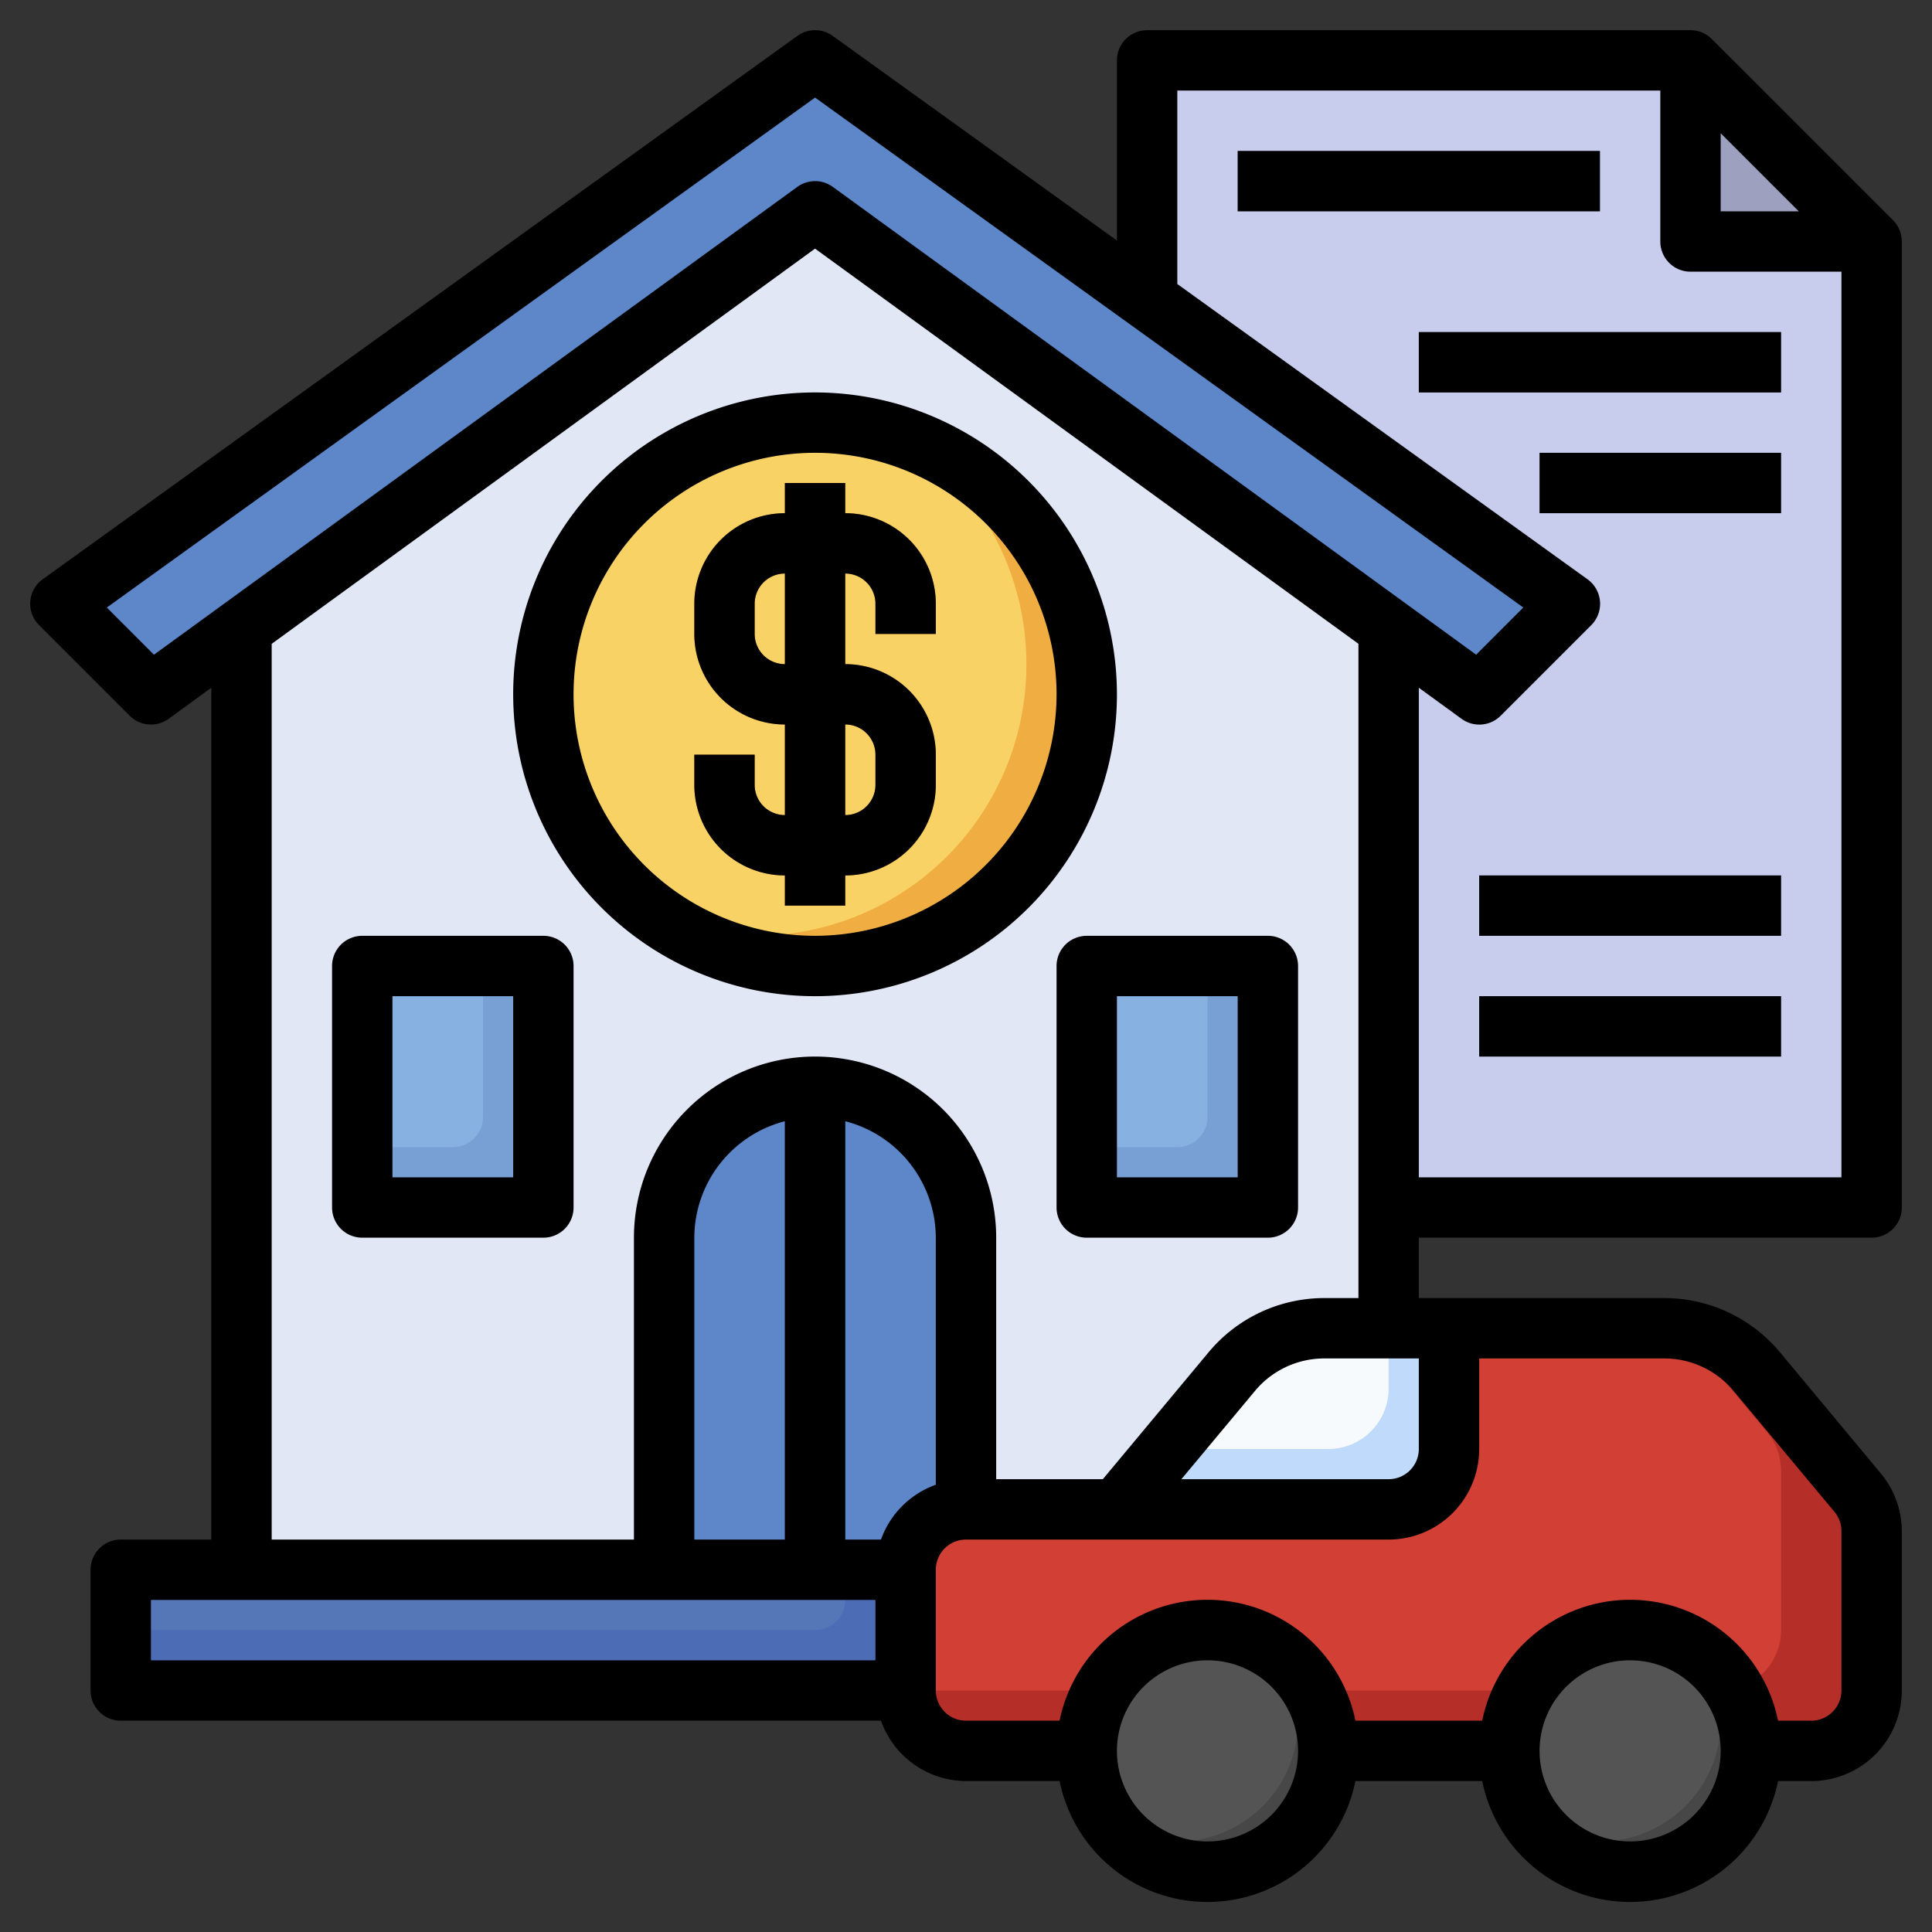 <svg id="Layer_3" height="512" viewBox="0 0 64 64" width="512" xmlns="http://www.w3.org/2000/svg" data-name="Layer 3"><rect x="0" y="0" width="64" height="64" fill="#333333" stroke="none"/><path d="m60 58h-28a2 2 0 0 1 -2-2v-4a2 2 0 0 1 2-2h5l3.8-4.561a4 4 0 0 1 3.073-1.439h11.254a4 4 0 0 1 3.073 1.439l3.337 4.005a2 2 0 0 1 .463 1.28v5.276a2 2 0 0 1 -2 2z" fill="#b52f28"/><path d="m59 54v-5.276a2 2 0 0 0 -.464-1.28l-2.815-3.378a3.912 3.912 0 0 0 -.594-.066h-11.254a4 4 0 0 0 -3.073 1.439l-3.8 4.561h-5a2 2 0 0 0 -2 2v4h27a2 2 0 0 0 2-2z" fill="#d23f34"/><path d="m48 44v4a2 2 0 0 1 -2 2h-9l3.8-4.561a4 4 0 0 1 3.073-1.439z" fill="#c0dafc"/><path d="m46 44h-2.127a4 4 0 0 0 -3.073 1.439l-2.133 2.561h5.333a2 2 0 0 0 2-2z" fill="#f7fafd"/><path d="m30 56h-26v-4h26.002" fill="#4c6cb5"/><path d="m28 53v-1h-24v2h23a1 1 0 0 0 1-1z" fill="#5576b7"/><path d="m30 52a2 2 0 0 1 2-2h5l3.8-4.561a4 4 0 0 1 3.073-1.439h2.127v-23.182l-19-13.818-19 13.818v31.182z" fill="#e2e7f6"/><path d="m32 50v-9a5 5 0 0 0 -5-5 5 5 0 0 0 -5 5v11h8a2 2 0 0 1 2-2z" fill="#5e87ca"/><path d="m38 9.92v-7.92h18l6 6v32h-16v-19.182l3 2.182 3-3z" fill="#c8cded"/><path d="m27 7 22 16 3-3-25-18-25 18 3 3z" fill="#5e87ca"/><circle cx="40" cy="58" fill="#474747" r="4"/><circle cx="54" cy="58" fill="#474747" r="4"/><path d="m54 54a3.994 3.994 0 0 0 -3.281 6.28 3.994 3.994 0 0 0 5.562-5.561 3.977 3.977 0 0 0 -2.281-.719z" fill="#545454"/><path d="m40 54a3.994 3.994 0 0 0 -3.281 6.28 3.994 3.994 0 0 0 5.562-5.561 3.977 3.977 0 0 0 -2.281-.719z" fill="#545454"/><path d="m27 36a4.988 4.988 0 0 0 -1 .1v15.9h2v-15.9a4.988 4.988 0 0 0 -1-.1z" fill="#3b5892"/><circle cx="27" cy="23" fill="#f0ae42" r="9"/><path d="m34 22a8.991 8.991 0 0 0 -3.977-7.469 9 9 0 0 0 -8.046 15.938 8.981 8.981 0 0 0 12.023-8.469z" fill="#f9d266"/><path d="m31 21v-1a3 3 0 0 0 -3-3v-1h-2v1a3 3 0 0 0 -3 3v1a3 3 0 0 0 3 3v3a1 1 0 0 1 -1-1v-1h-2v1a3 3 0 0 0 3 3v1h2v-1a3 3 0 0 0 3-3v-1a3 3 0 0 0 -3-3v-3a1 1 0 0 1 1 1v1zm-2 4v1a1 1 0 0 1 -1 1v-3a1 1 0 0 1 1 1zm-3-3a1 1 0 0 1 -1-1v-1a1 1 0 0 1 1-1z" fill="#d5883e"/><path d="m12 32h6v8h-6z" fill="#78a0d4"/><path d="m36 32h6v8h-6z" fill="#78a0d4"/><path d="m40 37v-5h-4v6h3a1 1 0 0 0 1-1z" fill="#86b1e0"/><path d="m16 37v-5h-4v6h3a1 1 0 0 0 1-1z" fill="#86b1e0"/><g fill="#9da1bf"><path d="m56 2v6h6"/><path d="m41 5h12v2h-12z"/><path d="m47 11h12v2h-12z"/><path d="m51 15h8v2h-8z"/><path d="m49 33h10v2h-10z"/><path d="m49 29h10v2h-10z"/></g><path d="m27 13a10 10 0 1 0 10 10 10.011 10.011 0 0 0 -10-10zm0 18a8 8 0 1 1 8-8 8.009 8.009 0 0 1 -8 8z"/><path d="m28 17v-1h-2v1a3 3 0 0 0 -3 3v1a3 3 0 0 0 3 3v3a1 1 0 0 1 -1-1v-1h-2v1a3 3 0 0 0 3 3v1h2v-1a3 3 0 0 0 3-3v-1a3 3 0 0 0 -3-3v-3a1 1 0 0 1 1 1v1h2v-1a3 3 0 0 0 -3-3zm1 8v1a1 1 0 0 1 -1 1v-3a1 1 0 0 1 1 1zm-3-3a1 1 0 0 1 -1-1v-1a1 1 0 0 1 1-1z"/><path d="m18 31h-6a1 1 0 0 0 -1 1v8a1 1 0 0 0 1 1h6a1 1 0 0 0 1-1v-8a1 1 0 0 0 -1-1zm-1 8h-4v-6h4z"/><path d="m42 31h-6a1 1 0 0 0 -1 1v8a1 1 0 0 0 1 1h6a1 1 0 0 0 1-1v-8a1 1 0 0 0 -1-1zm-1 8h-4v-6h4z"/><path d="m62 41a1 1 0 0 0 1-1v-32a1 1 0 0 0 -.293-.707l-6-6a1 1 0 0 0 -.707-.293h-18a1 1 0 0 0 -1 1v5.968l-9.416-6.78a1 1 0 0 0 -1.168 0l-25 18a1 1 0 0 0 -.123 1.519l3 3a1 1 0 0 0 1.3.1l1.407-1.025v28.218h-3a1 1 0 0 0 -1 1v4a1 1 0 0 0 1 1h25.184a3 3 0 0 0 2.816 2h3.1a5 5 0 0 0 9.8 0h4.2a5 5 0 0 0 9.8 0h1.1a3 3 0 0 0 3-3v-5.276a3.007 3.007 0 0 0 -.7-1.92l-3.332-4.004a4.989 4.989 0 0 0 -3.842-1.8h-8.126v-2zm-5-36.586 2.586 2.586h-2.586zm-18-1.414h16v5a1 1 0 0 0 1 1h5v30h-14v-16.218l1.412 1.027a1 1 0 0 0 1.3-.1l3-3a1 1 0 0 0 -.123-1.519l-13.589-9.782zm-33.9 18.688-1.561-1.563 23.461-16.893 23.461 16.893-1.561 1.563-21.312-15.497a1 1 0 0 0 -1.176 0zm-.1 31.312h24v2h-24zm26-3.816a3 3 0 0 0 -1.816 1.816h-1.184v-13.858a4 4 0 0 1 3 3.858zm-5 1.816h-3v-10a4 4 0 0 1 3-3.858zm14 10a3 3 0 1 1 3-3 3 3 0 0 1 -3 3zm14 0a3 3 0 1 1 3-3 3 3 0 0 1 -3 3zm3.431-14.92 3.337 4a1 1 0 0 1 .232.64v5.28a1 1 0 0 1 -1 1h-1.1a5 5 0 0 0 -9.8 0h-4.2a5 5 0 0 0 -9.8 0h-3.1a1 1 0 0 1 -1-1v-4a1 1 0 0 1 1-1h14a3 3 0 0 0 3-3v-3h6.126a2.992 2.992 0 0 1 2.305 1.08zm-18.296 2.92 2.434-2.92a2.992 2.992 0 0 1 2.3-1.08h3.131v3a1 1 0 0 1 -1 1zm4.739-6a4.985 4.985 0 0 0 -3.841 1.8l-3.5 4.2h-3.533v-8a6 6 0 0 0 -12 0v10h-12v-29.672l18-13.092 18 13.091v21.673z"/><path d="m41 5h12v2h-12z"/><path d="m47 11h12v2h-12z"/><path d="m51 15h8v2h-8z"/><path d="m49 33h10v2h-10z"/><path d="m49 29h10v2h-10z"/></svg>